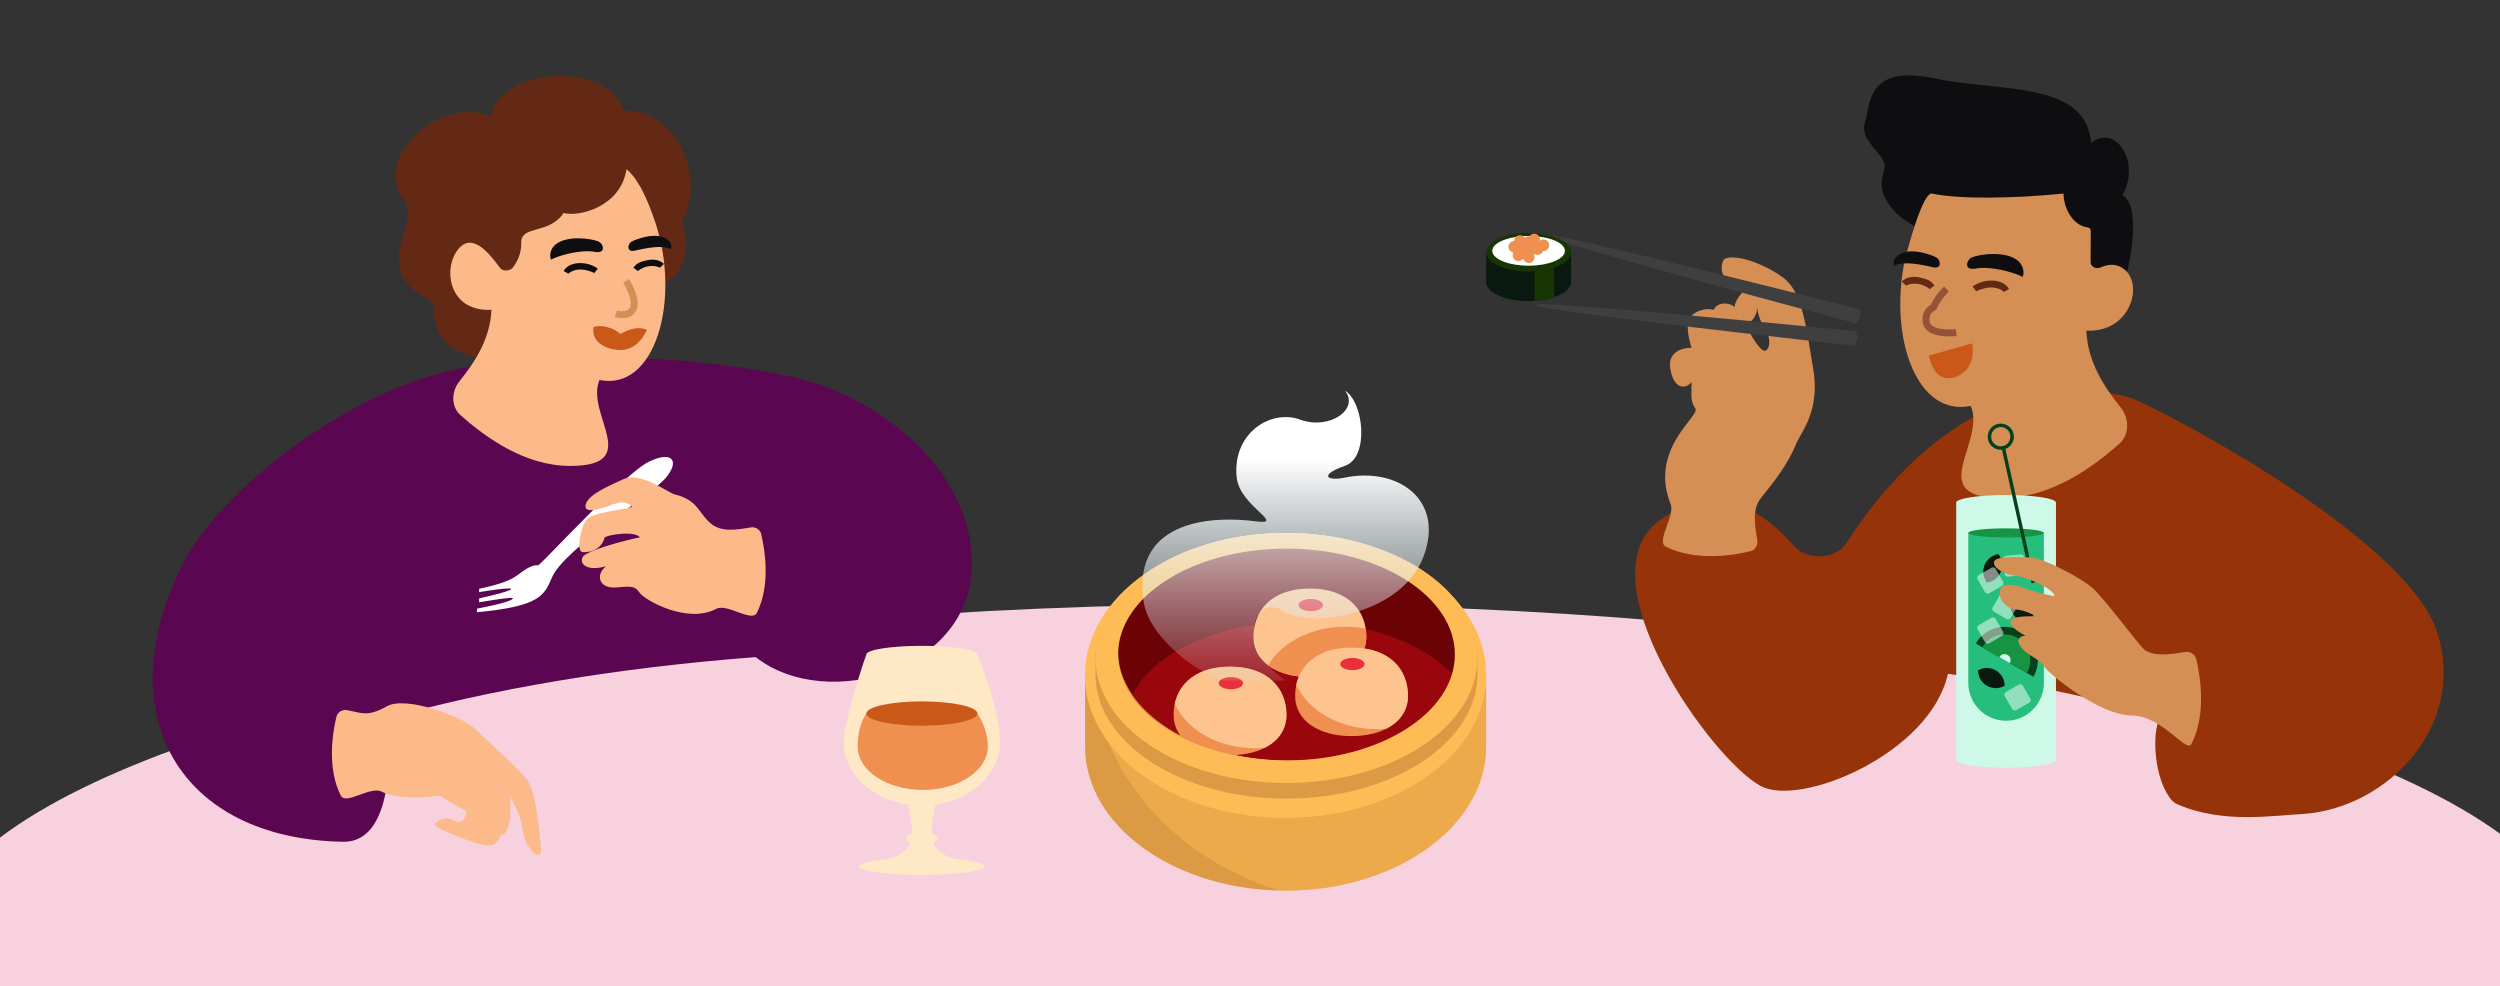 <svg width="1440" height="568" viewBox="0 0 1440 568" fill="none" xmlns="http://www.w3.org/2000/svg">
<rect x="0" y="0" width="1440" height="568" fill="#333333" stroke="none"/>
<path d="M1440 480.232V568H0V482.445C103.597 404.185 387.499 348 721.493 348C1052.33 348 1334.02 403.129 1440 480.232Z" fill="#F8D1DF"/>
<g clip-path="url(#clip0)">
<path d="M459.738 217.91C417.921 208.255 371.728 205.893 362.431 206.745L269.718 211.399C202.987 222.387 126.517 282.208 105.136 325.145C61.847 411.693 103.433 483.195 197.697 484.861C224.223 485.33 226.592 440.24 221.769 414.131C282.008 397.076 354.915 384.631 435.292 378.488C476.421 410.799 559.835 385.778 559.835 325.145C559.835 267.36 501.555 227.565 459.738 217.91Z" fill="#5A0650"/>
<path d="M392.84 127.564C401.475 156.977 382.407 165.352 371.794 165.862C347.69 181.692 294.84 212.024 276.277 206.714C253.071 200.076 250.374 191.905 249.295 174.033C209.9 154.117 243.824 130.383 232.517 114.928C213.419 88.823 256.896 54.431 282.494 67.277C288.183 38.686 349.538 34.542 359.382 63.733C386.905 61.691 407.95 99.989 392.84 127.564Z" fill="#632914"/>
<path d="M377.453 128.096C392.251 172.438 377.653 225.553 345.297 218.863C336.958 238.6 370.982 268.371 328.285 268.371C302.349 268.371 279.643 251.922 265.303 239.192C259.692 234.211 259.932 225.433 264.651 219.603C273.474 208.705 282.329 195.276 283.086 178.437C259.473 179.658 255.444 156.926 262.502 145.582C271.072 131.804 281.776 145.941 288.085 154.386C289.675 156.513 293.937 156.146 295.498 153.998C297.782 150.851 300.354 146.41 300.234 139.778C300.048 129.511 316.128 135.302 324.648 122.687C333.625 125.129 357.606 119.025 360.861 97.468C366.236 101.75 371.797 111.149 377.453 128.096Z" fill="#FCBA8B"/>
<path d="M275.951 341.077L275.988 339.116C275.988 339.116 290.935 336.297 296.892 332.096C302.127 328.407 305.694 325.217 310.182 325.581C315.934 320.581 359.951 272.879 373.369 266.152C386.787 259.425 391.906 265.054 383.626 275.092C375.345 285.13 325.12 315.869 317.924 332.644C313.435 343.031 311.088 349.227 274.678 352.639L274.779 350.572C274.779 350.572 295.804 346.735 295.401 344.546C295.388 343.556 275.946 346.937 275.946 346.937L276.007 344.66C276.007 344.66 294.61 340.568 294.453 339.262C294.294 337.957 275.951 341.077 275.951 341.077Z" fill="white"/>
<path d="M409.56 301.628C415.52 306.65 424.236 305.178 432.356 303.79C435.14 303.314 437.797 304.94 438.44 307.637C440.587 316.626 443.994 336.985 435.923 353.027C433.108 358.654 418.937 347.514 412.654 350.625C396.088 359.631 371.441 345.689 368.592 341.619C365.744 337.55 364.117 337.55 354.758 338.364C345.399 339.178 342.551 331.446 349.061 326.156C337.668 329.411 333.599 324.528 335.634 320.865C337.668 317.203 358.827 311.506 368.592 309.471C365.744 305.809 351.91 307.637 348.248 309.471C347.434 313.948 342.958 318.424 335.634 318.017C331.972 318.017 334.006 305.402 337.261 300.112C340.517 294.821 358.013 294.008 364.117 291.973C359.641 287.09 353.944 290.345 349.061 291.973C344.179 293.601 337.668 295.228 337.261 291.973C336.855 285.869 349.061 280.579 358.827 276.102C368.556 271.643 382.324 282.127 388.059 284.62C388.104 284.64 388.15 284.654 388.198 284.665C402.365 287.93 402.255 295.756 409.56 301.628Z" fill="#FCBA8B"/>
<path d="M372.662 189.972C365.375 186.863 358.088 192.305 357.278 192.305C354.04 189.195 346.429 186.553 341.895 188.418C340.275 198.524 351.61 201.633 357.278 201.633C362.946 201.633 368.614 198.524 372.662 189.972Z" fill="#CA5919"/>
<path d="M372.423 149.951C375.927 149.126 379.868 149.433 382.427 152.044L380.109 154.259C379.782 153.926 373.882 151.173 367.372 156.11L364.821 154.16C367.068 151.296 368.875 150.786 372.423 149.951Z" fill="#0E0E10"/>
<path d="M333.762 151.532C330.161 151.631 326.436 152.935 324.648 156.11L327.469 157.658C327.697 157.252 332.438 152.697 342.378 157.26L344.331 154.725C341.41 152.532 337.409 151.433 333.762 151.532Z" fill="#0E0E10"/>
<path d="M364.117 139.024C365.184 138.273 377.817 133.125 384.055 137.744C385.715 138.973 387.31 140.185 386.496 143.633C381.945 140.818 371.931 142.939 365.287 144.433C360.862 145.428 361.269 140.185 364.117 139.024Z" fill="#0E0E10"/>
<path d="M344.513 139.024C340.672 137.413 326.411 135.266 319.765 140.999C317.723 142.761 316.103 146.289 317.324 149.545C322.502 146.878 334.992 143.652 342.551 145.069C349.635 146.395 347.414 139.915 344.513 139.024Z" fill="#0E0E10"/>
<path d="M222.647 406.885C211.383 413.283 207.97 410.435 199.851 409.047C197.067 408.571 194.41 410.197 193.766 412.893C191.62 421.883 188.212 442.242 196.283 458.283C199.099 463.911 213.27 452.771 219.552 455.882C228.036 460.028 243.194 459.858 251.235 458.524C253.072 458.219 255.248 459.237 256.724 460.373C260.713 463.446 268.705 466.473 268.705 467.768C268.705 469.433 266.788 475.852 261.517 472.523C256.246 469.195 248.819 473.95 250.976 475.852C253.132 477.753 269.663 484.648 277.57 486.549C285.476 488.451 287.153 484.172 288.351 481.082C293.143 480.844 295.059 470.621 293.622 457.783C294.341 461.587 299.851 467.531 301.049 477.991C302.247 488.451 312.309 497.961 311.591 488.689C310.872 479.417 308.715 455.643 303.685 449.232C298.653 442.821 283.08 428.779 273.018 419.204C266.055 412.893 233.91 400.485 222.647 406.885Z" fill="#FCBA8B"/>
<path d="M360.675 161.753C360.675 161.753 367.274 172.471 364.771 177.83C362.268 183.19 354.758 180.716 354.758 180.716" stroke="#D58E54" stroke-width="4" stroke-miterlimit="10" stroke-linejoin="round"/>
</g>
<path d="M531 372C548.673 372 563 374.239 563 377C567 387 576 411.1 576 427.5C576 445.485 559.963 460.432 538.855 463.446C538.855 463.446 535.46 479.367 537.19 480.096C538.921 480.825 540 481.857 540 483C540 483.984 539.2 484.886 537.873 485.582C536.547 486.279 542.745 494.021 551.891 494.928C561.037 495.834 567 497.32 567 499C567 501.761 550.882 504 531 504C511.118 504 495 501.761 495 499C495 497.32 500.963 495.834 510.109 494.928C519.255 494.021 525.453 486.279 524.127 485.582C522.8 484.886 522 483.984 522 483C522 481.857 523.079 480.825 524.81 480.096C526.54 479.367 523.145 463.446 523.145 463.446C502.037 460.432 486 445.485 486 427.5C486 418.3 494.333 390 499 377C499 374.239 513.327 372 531 372Z" fill="#FFE8C5"/>
<path d="M531.5 455C552.211 455 569 443.807 569 430C569 422.054 565.789 415.316 563 411H499.031C496.479 414.743 494 420.941 494 430C494 443.807 510.789 455 531.5 455Z" fill="#EF8F50"/>
<ellipse cx="531" cy="411" rx="32" ry="7" fill="#CA5919"/>
<path d="M1404.08 364.975C1387.54 311.309 1252.59 239.755 1227.77 229.283C1145 206.802 1088.36 274.169 1063.52 312.815C1057.21 322.64 1040.62 322.963 1032.99 314.124C1016.59 295.122 988.996 275.398 955.691 299.965C911.342 332.68 985.294 436.967 1014.03 452.674C1037.01 465.24 1111.97 433.914 1121.99 388.101C1163.78 394.209 1182.06 395.518 1244.32 412.971C1238.9 422.576 1241.06 450.172 1251.18 461.172C1252.07 462.133 1253.19 462.833 1254.38 463.353C1280.49 474.692 1309.6 469.644 1327.03 468.818C1374.91 465.327 1420.62 418.642 1404.08 364.975Z" fill="#973309"/>
<path d="M1085.59 96.176C1084.82 101.526 1079.46 110.125 1092.82 123.259C1106.18 136.394 1206.35 183.298 1213.99 180.242C1223.53 176.42 1236.42 120.059 1222.58 112.416C1233.08 94.266 1219.24 70.862 1204.44 82.325C1201.58 46.502 1152.89 53.189 1113.75 45.069C1074.61 36.949 1077.47 60.831 1074.13 70.862C1070.79 80.892 1086.54 89.49 1085.59 96.176Z" fill="#0E0E10"/>
<path d="M1112.85 111.479C1107.3 110.237 1097.56 147.395 1096.56 152.929C1088.71 196.127 1104.47 240.154 1135.16 233.797C1144.08 254.957 1107.68 286.876 1153.36 286.876C1181.11 286.876 1205.4 269.241 1220.74 255.592C1226.74 250.251 1226.49 240.84 1221.44 234.589C1212 222.904 1202.53 208.505 1201.71 190.452C1226.98 191.761 1234.82 164.273 1223.74 155.225C1219.26 151.564 1214.25 152.081 1210.01 154.014C1207.42 155.193 1204.19 153.726 1204.18 150.879C1204.16 144.756 1204.24 136.445 1204.28 132.869C1204.29 131.897 1203.5 131.126 1202.54 130.999C1193.23 129.773 1188.59 118.914 1188.59 111.479C1158.56 114.533 1127.21 114.698 1112.85 111.479Z" fill="#D58E54"/>
<path d="M1155.51 285.131C1171.38 285.131 1184.24 287.085 1184.24 289.494V437.84C1184.24 440.25 1171.38 442.203 1155.51 442.203C1139.64 442.203 1126.78 440.25 1126.78 437.84V289.494C1126.78 287.085 1139.64 285.131 1155.51 285.131Z" fill="#CEF9E9"/>
<path d="M1177.27 306.947H1133.74V393.336C1133.74 405.385 1143.49 415.152 1155.51 415.152C1167.53 415.152 1177.27 405.385 1177.27 393.336V306.947Z" fill="#25BE7C"/>
<path d="M1155.51 309.565C1143.49 309.565 1133.74 308.393 1133.74 306.947C1133.74 305.501 1143.49 304.329 1155.51 304.329C1167.53 304.329 1177.27 305.501 1177.27 306.947C1177.27 308.393 1167.53 309.565 1155.51 309.565Z" fill="#179443"/>
<path fill-rule="evenodd" clip-rule="evenodd" d="M1144.51 335.603C1149.44 334.868 1153.22 330.607 1153.22 325.46C1153.22 323.087 1152.42 320.902 1151.07 319.164C1146.13 319.897 1142.35 324.159 1142.35 329.306C1142.35 331.68 1143.16 333.865 1144.51 335.603Z" fill="#09190F"/>
<path fill-rule="evenodd" clip-rule="evenodd" d="M1139.34 386.122C1139.34 389.663 1141.18 393.106 1144.46 395.003C1147.74 396.901 1151.63 396.772 1154.69 395.004C1154.69 391.464 1152.85 388.021 1149.57 386.123C1146.29 384.225 1142.4 384.355 1139.34 386.122Z" fill="#09190F"/>
<path fill-rule="evenodd" clip-rule="evenodd" d="M1167.98 358.236C1162.33 358.236 1157.75 353.645 1157.75 347.982C1157.75 346.129 1158.24 344.391 1159.1 342.892C1159.7 342.782 1160.32 342.724 1160.95 342.724C1166.6 342.724 1171.18 347.315 1171.18 352.979C1171.18 354.831 1170.69 356.569 1169.83 358.069C1169.23 358.179 1168.61 358.236 1167.98 358.236Z" fill="#09190F"/>
<path d="M1171.18 335.743L1153.77 257.207" stroke="#03401B" stroke-width="2" stroke-miterlimit="10" stroke-linejoin="round"/>
<path d="M1152.46 258.08C1148.85 258.08 1145.93 255.15 1145.93 251.535C1145.93 247.921 1148.85 244.991 1152.46 244.991C1156.07 244.991 1158.99 247.921 1158.99 251.535C1158.99 255.15 1156.07 258.08 1152.46 258.08Z" stroke="#03401B" stroke-width="2" stroke-miterlimit="10" stroke-linejoin="round"/>
<path d="M1138.05 370.648C1140.59 366.239 1144.77 363.021 1149.68 361.704C1154.59 360.385 1159.81 361.075 1164.21 363.621C1168.61 366.167 1171.82 370.36 1173.14 375.278C1174.45 380.196 1173.77 385.436 1171.23 389.846L1154.64 380.247L1138.05 370.648Z" fill="#03401B"/>
<path d="M1141.82 372.83C1143.78 369.422 1147.01 366.936 1150.81 365.918C1154.6 364.9 1158.64 365.433 1162.04 367.4C1165.44 369.367 1167.92 372.607 1168.93 376.408C1169.95 380.208 1169.42 384.257 1167.46 387.664L1154.64 380.247L1141.82 372.83Z" fill="#179443"/>
<path d="M1151.62 378.502C1152.08 377.7 1152.84 377.115 1153.74 376.875C1154.63 376.636 1155.58 376.761 1156.38 377.224C1157.18 377.687 1157.76 378.45 1158 379.344C1158.24 380.238 1158.12 381.19 1157.65 381.992L1154.64 380.247L1151.62 378.502Z" fill="#CEF9E9"/>
<path opacity="0.5" d="M1154.43 341.851L1161.84 346.136C1162.67 346.618 1162.95 347.685 1162.47 348.52L1158.2 355.942C1157.72 356.776 1156.65 357.062 1155.82 356.581L1148.41 352.296C1147.58 351.814 1147.3 350.746 1147.78 349.912L1152.05 342.49C1152.53 341.655 1153.6 341.369 1154.43 341.851Z" fill="white"/>
<path opacity="0.5" d="M1139.71 331.302L1147.11 327.017C1147.95 326.535 1149.01 326.821 1149.49 327.656L1153.77 335.077C1154.25 335.912 1153.96 336.98 1153.13 337.462L1145.72 341.746C1144.89 342.228 1143.83 341.942 1143.35 341.108L1139.07 333.686C1138.59 332.851 1138.88 331.784 1139.71 331.302Z" fill="white"/>
<path opacity="0.5" d="M1139.71 360.099L1147.11 355.814C1147.95 355.332 1149.01 355.618 1149.49 356.453L1153.77 363.874C1154.25 364.709 1153.96 365.776 1153.13 366.258L1145.72 370.543C1144.89 371.025 1143.83 370.739 1143.35 369.904L1139.07 362.483C1138.59 361.648 1138.88 360.581 1139.71 360.099Z" fill="white"/>
<path opacity="0.5" d="M1155.43 320.148L1163.94 319.33C1164.9 319.238 1165.75 319.941 1165.84 320.901L1166.66 329.431C1166.75 330.391 1166.05 331.243 1165.09 331.335L1156.58 332.153C1155.62 332.245 1154.77 331.542 1154.68 330.582L1153.87 322.052C1153.77 321.092 1154.48 320.24 1155.43 320.148Z" fill="white"/>
<path opacity="0.5" d="M1161.4 409.044L1168.8 404.759C1169.63 404.277 1169.92 403.21 1169.44 402.375L1165.16 394.954C1164.68 394.119 1163.62 393.833 1162.78 394.315L1155.38 398.6C1154.55 399.082 1154.26 400.149 1154.74 400.984L1159.02 408.405C1159.5 409.24 1160.56 409.526 1161.4 409.044Z" fill="white"/>
<path d="M1111.1 204.787L1135.95 197.787C1135.95 197.787 1139.35 212.376 1126.43 217.043C1113.5 221.71 1111.1 204.787 1111.1 204.787Z" fill="#CA5919"/>
<path d="M1106.14 159.909C1102.39 159.024 1098.17 159.354 1095.43 162.153L1097.91 164.528C1098.26 164.171 1104.57 161.219 1111.54 166.513L1114.27 164.422C1111.86 161.351 1109.93 160.804 1106.14 159.909Z" fill="#632914"/>
<path d="M1147.5 161.604C1151.35 161.71 1155.34 163.108 1157.25 166.513L1154.23 168.172C1153.99 167.737 1148.91 162.853 1138.28 167.745L1136.19 165.028C1139.32 162.676 1143.6 161.498 1147.5 161.604Z" fill="#632914"/>
<path d="M1115.02 148.194C1113.88 147.387 1100.37 141.868 1093.69 146.82C1091.92 148.138 1090.21 149.438 1091.08 153.135C1095.95 150.117 1106.66 152.39 1113.77 153.992C1118.5 155.06 1118.07 149.438 1115.02 148.194Z" fill="#0E0E10"/>
<path d="M1136 148.194C1140.11 146.466 1155.36 144.164 1162.47 150.311C1164.66 152.2 1166.39 155.983 1165.09 159.474C1159.55 156.614 1146.18 153.157 1138.09 154.674C1130.52 156.097 1132.89 149.149 1136 148.194Z" fill="#0E0E10"/>
<path d="M1234.16 373.243C1238.81 378.456 1249.87 377.05 1258.55 375.562C1261.53 375.051 1264.37 376.795 1265.06 379.686C1267.36 389.324 1271 411.153 1262.37 428.353C1259.36 434.386 1245.62 412.098 1227.77 412.098C1209.92 412.098 1181.04 389.147 1177.37 383.806C1173.7 378.465 1167.36 377.798 1163.68 372.123C1160.75 367.583 1164.46 366.225 1166.69 366.114C1163.8 364.779 1158.01 361.307 1158.01 358.102C1158.01 354.898 1168.02 354.765 1173.03 355.098C1170.92 353.875 1165.62 351.36 1161.35 351.093C1156.01 350.758 1150.67 345.084 1152 340.077C1153.34 335.07 1161.35 336.739 1166.69 339.075C1169.94 340.497 1178.37 342.414 1183.38 343.414C1183.38 339.742 1169.69 333.067 1161.35 331.732C1153 330.396 1147.66 326.725 1148.66 323.386C1149.66 320.048 1163.35 321.049 1169.69 321.049C1176.04 321.049 1199.4 333.067 1205.75 339.075C1212.09 345.084 1229.51 368.03 1234.16 373.243Z" fill="#D58E54"/>
<path fill-rule="evenodd" clip-rule="evenodd" d="M1012.2 311.034C1010.72 302.328 1009.14 292.982 1014.51 286.591C1014.8 286.241 1015.08 285.884 1015.37 285.521C1021.62 277.741 1030.28 266.968 1034.86 254.879C1035.37 253.842 1036.04 252.688 1036.77 251.401C1041.01 244.026 1047.77 232.244 1044.43 212.557C1043.99 209.918 1043.56 207.307 1043.14 204.741C1039.9 184.817 1037.1 167.544 1027.46 160.2C1016.57 151.91 999.159 145.801 993.064 149.292C989.581 155.4 993.064 162.817 999.159 161.509C1001.25 162.207 1003.51 165.872 1004.38 167.617C1002.64 169.362 999.159 173.638 999.159 176.779C995.241 173.725 989.146 174.162 986.969 178.525C982.616 176.779 972.603 179.834 972.168 186.378C971.82 191.614 973.474 197.868 974.345 200.34C969.518 200.195 960.311 202.435 962.098 212.557C964.332 225.21 971.733 223.901 974.345 219.974C974.345 221.443 974.311 222.757 974.279 223.954C974.153 228.808 974.077 231.746 976.521 235.245C977.419 236.532 975.471 239.052 972.591 242.779C965.697 251.699 953.461 267.534 962.098 289.91C963.676 293.102 961.829 298.193 960.09 302.988C958.16 308.313 956.362 313.272 959.529 314.86C976.69 323.515 998.47 319.861 1008.09 317.56C1010.97 316.87 1012.71 314.02 1012.2 311.034ZM1016.37 188.666C1013.96 185.506 1012.65 180.942 1011.97 176.994C1012.37 182.72 1007.84 186.085 1005.52 187.052C1008.31 192.845 1014.57 203.902 1017.29 201.788C1020.68 199.145 1018.77 191.826 1016.37 188.666Z" fill="#D58E54"/>
<path d="M1070.93 178.107C1072.97 181.889 1070.39 185.115 1068.84 186.255C1068.84 186.255 890.169 138.689 890.687 135.54C891.205 132.391 1070.93 178.107 1070.93 178.107Z" fill="#3F3F3F"/>
<path d="M1068.62 190.722C1071.21 194.157 1069.14 197.737 1067.78 199.098C1067.78 199.098 884.142 178.859 884.182 175.666C884.222 172.472 1068.62 190.722 1068.62 190.722Z" fill="#3F3F3F"/>
<path d="M1121.18 166.455C1121.18 166.455 1116.36 170.818 1113.76 176.926C1109.52 179.108 1109.02 182.803 1109.52 185.628C1110.92 193.471 1126.78 191.554 1126.78 191.554" stroke="#945338" stroke-width="4" stroke-miterlimit="10" stroke-linejoin="round"/>
<path d="M904.938 145.265H856V162.354C856 168.483 866.955 173.45 880.469 173.45C893.983 173.45 904.938 168.483 904.938 162.354V145.265Z" fill="#09190F"/>
<path d="M880.469 156.361C893.983 156.361 904.938 151.393 904.938 145.264C904.938 139.136 893.983 134.167 880.469 134.167C866.955 134.167 856 139.136 856 145.264C856 151.393 866.955 156.361 880.469 156.361Z" fill="#183603"/>
<path d="M901.395 144.488C901.395 149.206 892.026 153.032 880.469 153.032C868.912 153.032 859.543 149.206 859.543 144.488C859.543 139.769 868.912 135.943 880.469 135.943C892.026 135.943 901.395 139.769 901.395 144.488Z" fill="white"/>
<path fill-rule="evenodd" clip-rule="evenodd" d="M883.901 154.458V173.342C888.102 173.074 891.961 172.324 895.195 171.216V151.817C892.203 153.179 888.285 154.128 883.901 154.458Z" fill="#183603"/>
<path d="M883.68 141.27C885.514 141.27 887.002 139.779 887.002 137.941C887.002 136.102 885.514 134.612 883.68 134.612C881.846 134.612 880.358 136.102 880.358 137.941C880.358 139.779 881.846 141.27 883.68 141.27Z" fill="#EF8F50"/>
<path d="M875.487 142.157C877.321 142.157 878.808 140.666 878.808 138.828C878.808 136.989 877.321 135.499 875.487 135.499C873.652 135.499 872.165 136.989 872.165 138.828C872.165 140.666 873.652 142.157 875.487 142.157Z" fill="#EF8F50"/>
<path d="M888.994 144.599C890.829 144.599 892.316 143.108 892.316 141.27C892.316 139.431 890.829 137.94 888.994 137.94C887.16 137.94 885.673 139.431 885.673 141.27C885.673 143.108 887.16 144.599 888.994 144.599Z" fill="#EF8F50"/>
<path d="M872.165 145.486C873.999 145.486 875.486 143.996 875.486 142.157C875.486 140.319 873.999 138.828 872.165 138.828C870.33 138.828 868.843 140.319 868.843 142.157C868.843 143.996 870.33 145.486 872.165 145.486Z" fill="#EF8F50"/>
<path d="M876.815 147.927C878.65 147.927 880.137 146.437 880.137 144.598C880.137 142.76 878.65 141.269 876.815 141.269C874.981 141.269 873.494 142.76 873.494 144.598C873.494 146.437 874.981 147.927 876.815 147.927Z" fill="#EF8F50"/>
<path d="M882.13 146.818C883.964 146.818 885.451 145.327 885.451 143.489C885.451 141.65 883.964 140.159 882.13 140.159C880.295 140.159 878.808 141.65 878.808 143.489C878.808 145.327 880.295 146.818 882.13 146.818Z" fill="#EF8F50"/>
<path d="M880.358 142.823C882.193 142.823 883.68 141.332 883.68 139.494C883.68 137.655 882.193 136.165 880.358 136.165C878.524 136.165 877.037 137.655 877.037 139.494C877.037 141.332 878.524 142.823 880.358 142.823Z" fill="#EF8F50"/>
<path d="M885.673 146.818C887.508 146.818 888.995 145.327 888.995 143.489C888.995 141.65 887.508 140.159 885.673 140.159C883.839 140.159 882.352 141.65 882.352 143.489C882.352 145.327 883.839 146.818 885.673 146.818Z" fill="#EF8F50"/>
<path d="M880.58 151.478C882.414 151.478 883.902 149.988 883.902 148.149C883.902 146.311 882.414 144.82 880.58 144.82C878.745 144.82 877.258 146.311 877.258 148.149C877.258 149.988 878.745 151.478 880.58 151.478Z" fill="#EF8F50"/>
<path d="M874.601 150.369C876.435 150.369 877.923 148.879 877.923 147.04C877.923 145.202 876.435 143.711 874.601 143.711C872.766 143.711 871.279 145.202 871.279 147.04C871.279 148.879 872.766 150.369 874.601 150.369Z" fill="#EF8F50"/>
<path d="M740.5 513C804.289 513 856 475.827 856 429.971V392H625V429.971C625 475.827 676.711 513 740.5 513Z" fill="#DB9A43"/>
<path opacity="0.5" fill-rule="evenodd" clip-rule="evenodd" d="M736.95 512.962C678.198 494.869 635.012 448.111 629.579 392H856V429.971C856 475.827 804.289 513 740.5 513C739.313 513 738.129 512.987 736.95 512.962Z" fill="#FFBB55"/>
<ellipse cx="740.5" cy="389" rx="115.5" ry="82" fill="#FFBB55"/>
<ellipse cx="740.5" cy="389" rx="115.5" ry="82" fill="#FFBB55"/>
<path d="M741 460C801.751 460 851 427.953 851 388.421V375H631V388.421C631 427.953 680.249 460 741 460Z" fill="#DB9A43"/>
<ellipse cx="743" cy="375" rx="99" ry="63" fill="#6B0205"/>
<path fill-rule="evenodd" clip-rule="evenodd" d="M652.327 400.329C663.626 375.958 702.402 358 748.5 358C788.487 358 822.965 371.513 838.778 391.002C827.651 418.047 788.987 438 743 438C702.482 438 667.65 422.511 652.327 400.329Z" fill="#99060C"/>
<path d="M787 366.728C787 381.769 772.449 390 754.5 390C736.551 390 722 381.769 722 366.728C722 351.688 732.5 339 754.5 339C776.5 339 787 351.688 787 366.728Z" fill="#FDC48F"/>
<ellipse cx="755" cy="348.5" rx="7" ry="3.5" fill="#E9303B"/>
<path fill-rule="evenodd" clip-rule="evenodd" d="M754.5 390C772.449 390 787 381.769 787 366.728C787 365.149 786.884 363.596 786.651 362.081C782.917 361.374 779.015 361 775 361C755.197 361 738.138 370.11 730.411 383.22C736.357 387.669 744.947 390 754.5 390Z" fill="#EF8F50"/>
<path d="M811 400.728C811 415.769 796.449 424 778.5 424C760.551 424 746 415.769 746 400.728C746 385.688 756.5 373 778.5 373C800.5 373 811 385.688 811 400.728Z" fill="#EF8F50"/>
<path fill-rule="evenodd" clip-rule="evenodd" d="M798.456 419.767C796.665 419.921 794.844 420 793 420C771.529 420 753.284 409.291 746.661 394.385C749.276 382.285 759.68 373 778.5 373C800.5 373 811 385.688 811 400.728C811 409.465 806.09 415.904 798.456 419.767Z" fill="#FDC48F"/>
<ellipse cx="779" cy="382.5" rx="7" ry="3.5" fill="#E9303B"/>
<path d="M741 411.728C741 426.769 726.449 435 708.5 435C690.551 435 676 426.769 676 411.728C676 396.688 686.5 384 708.5 384C730.5 384 741 396.688 741 411.728Z" fill="#EF8F50"/>
<path fill-rule="evenodd" clip-rule="evenodd" d="M728.456 430.767C726.665 430.921 724.844 431 723 431C701.529 431 683.284 420.291 676.661 405.385C679.276 393.285 689.68 384 708.5 384C730.5 384 741 396.688 741 411.728C741 420.465 736.09 426.904 728.456 430.767Z" fill="#FDC48F"/>
<ellipse cx="709" cy="393.5" rx="7" ry="3.5" fill="#E9303B"/>
<path fill-rule="evenodd" clip-rule="evenodd" d="M741 451C801.751 451 851 418.765 851 379C851 339.235 801.751 307 741 307C680.249 307 631 339.235 631 379C631 418.765 680.249 451 741 451ZM741 438C794.572 438 838 410.689 838 377C838 343.311 794.572 316 741 316C687.428 316 644 343.311 644 377C644 410.689 687.428 438 741 438Z" fill="#FFBB55"/>
<path d="M658.635 346.075C661.864 369.053 694.159 390.088 704.776 392H740.664C709.903 371.758 723.686 341.406 738.726 351.844C753.766 362.281 806.883 354.425 819.774 321.025C832.666 287.625 804.735 268.837 774.655 275.1C763.916 277.336 759.8 273.475 774.655 268.344C788.99 263.392 785.398 231.262 774.655 225C783.249 235.437 766.061 247.963 748.873 241.7C731.684 235.438 709.594 249.839 712.348 275.1C714.182 291.927 741.956 302.763 722.579 300.214C703.202 297.664 651.718 296.86 658.635 346.075Z" fill="url(#paint0_linear)"/>
<defs>
<linearGradient id="paint0_linear" x1="740.664" y1="264.431" x2="740.664" y2="412.875" gradientUnits="userSpaceOnUse">
<stop stop-color="white"/>
<stop offset="1" stop-color="#CDE6F1" stop-opacity="0"/>
</linearGradient>
<clipPath id="clip0">
<rect width="472" height="481" fill="white" transform="translate(88 12)"/>
</clipPath>
</defs>
</svg>
